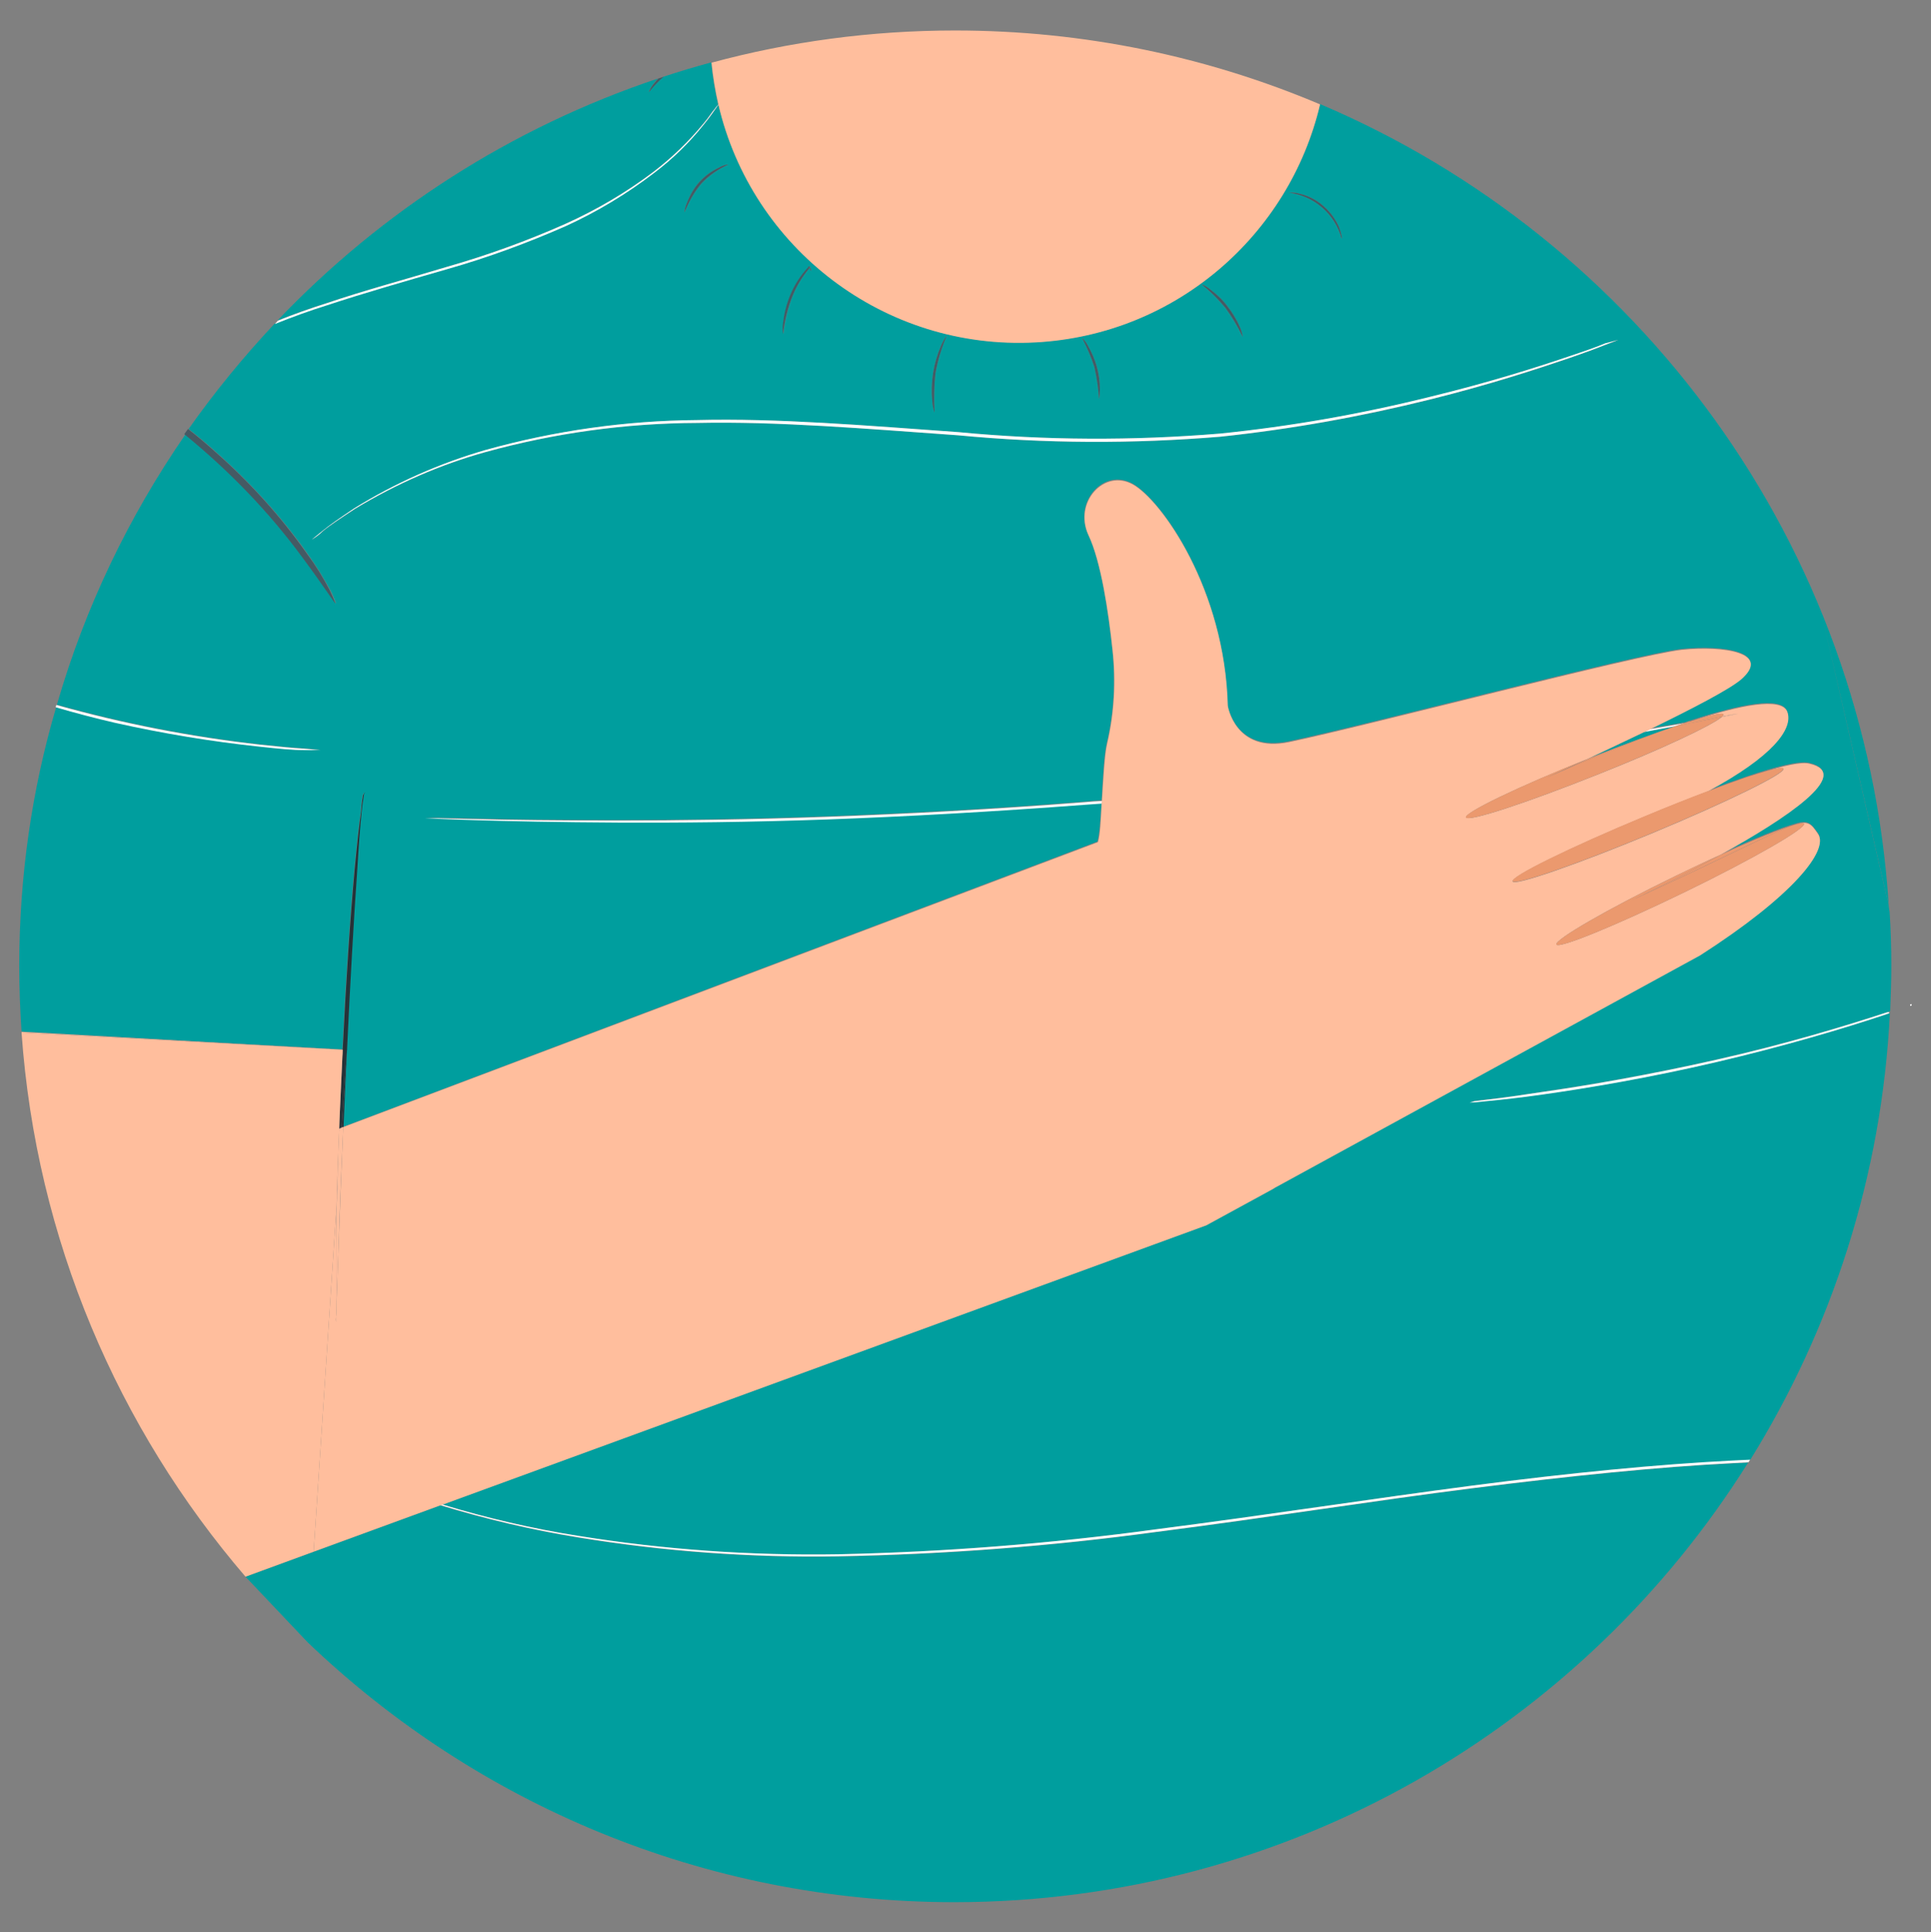 <?xml version="1.0" encoding="utf-8"?>
<!-- Generator: Adobe Illustrator 24.1.2, SVG Export Plug-In . SVG Version: 6.00 Build 0)  -->
<svg version="1.1" id="_1" xmlns="http://www.w3.org/2000/svg" xmlns:xlink="http://www.w3.org/1999/xlink" x="0px" y="0px"
	 viewBox="0 0 671.7 672.1" style="enable-background:new 0 0 671.7 672.1;" xml:space="preserve">
<rect x="0" y="0" width="671.7" height="672.1" fill="#808080" stroke="none"/>
<style type="text/css">
	.st0{fill:none;}
	.st1{fill:#263238;}
	.st2{fill:#FFFFFF;}
	.st3{fill:#009E9E;}
	.st4{fill:#455A64;}
	.st5{fill:#FFBE9D;}
	.st6{fill:#EB996E;}
</style>
<g>
	<path class="st0" d="M85.5,548.3C85.5,548.3,85.4,548.3,85.5,548.3l-0.3,0.1C85.2,548.4,85.4,548.4,85.5,548.3z"/>
	<path class="st1" d="M642.8,212.7L642.8,212.7L642.8,212.7z"/>
	<path class="st2" d="M664.9,349.2l-0.5,0.2l0.1,0.5c0.2-0.1,0.3-0.1,0.5-0.2L664.9,349.2z"/>
	<path class="st0" d="M117.9,392.6L117.9,392.6c0.1-1.8,0.2-3.7,0.2-5.5L117.9,392.6z"/>
	<path class="st0" d="M85.4,548.3C85.4,548.3,85.5,548.3,85.4,548.3c0.4-0.1,0.8-0.2,1.1-0.3c-0.3,0.2-0.6,0.4-0.8,0.6
		c6.8,7.8,13.9,15.3,21.4,22.5l2.1-31.5L85.4,548.3z"/>
	<path class="st0" d="M119.2,365.3c0-0.1,0-0.2,0-0.3l-1.8-0.1l1.8,0.1V365.3z"/>
	<path class="st3" d="M155.4,92.8c14-4,27.8-9,41.1-14.9c10.9-4.9,21.3-11,30.8-18.2c6.4-4.9,12.2-10.5,17.3-16.7
		c1.9-2.2,3-4.1,4-5.2c0.4-0.5,0.8-1,1.2-1.5c-1.1-4.7-1.9-9.6-2.4-14.6c-5.6,1.5-11.2,3.2-16.7,5c-1.8,1.7-3.5,3.4-5.1,5.4
		c0.5-1.2,1.1-2.2,1.9-3.2c0.4-0.6,0.9-1.1,1.4-1.6c-50.9,17-96.2,46.2-132.4,84.2c5.5-2.2,11.1-4.2,16.8-6
		C126.3,101.1,140.5,97.3,155.4,92.8z"/>
	<path class="st3" d="M608.1,508.7c-1.8,0.1-3.7,0.2-5.6,0.3c-25.8,1.3-56.2,4.4-90.3,8.7s-70.9,10.2-110,15.2
		c-36.7,5-73.7,7.8-110.8,8.5c-30.3,0.5-60.5-1.7-90.4-6.6c-16.2-2.7-32.2-6.4-47.9-11.2l-67.7,24.8l21.6,22.8
		c58.5,56,137.8,90.4,225.1,90.4C448.5,661.5,550.6,600.5,608.1,508.7z"/>
	<path class="st3" d="M657.1,317.3c0-0.8-0.1-1.6-0.1-2.3l-23.3-100.6L657.1,317.3z"/>
	<path class="st3" d="M597.3,369.3c-23.5,5.5-45,9.1-60.6,11.3c-7.8,1.1-14.2,1.8-18.5,2.2l-5,0.5l-1.8,0.1l1.7-0.5l5-0.6
		c4.3-0.5,10.7-1.3,18.6-2.6c15.5-2.2,37-5.9,60.5-11.2c23.5-5.3,44.3-11.5,59.4-16.5l0.9-0.3c0.2-5.2,0.4-10.5,0.4-15.8
		c0-6.3-0.2-12.6-0.6-18.8l-23.5-103L657,314.9c-8-125.6-87.3-231.8-197.8-278.7c-10.6,45.4-50.2,80.2-99,82.8
		c-52.8,2.8-98.7-33-110.3-82.7c-1.5,2.4-3.2,4.7-5,6.8c-5,6.3-10.8,12-17.3,16.9c-9.5,7.3-19.8,13.5-30.7,18.5
		c-13.4,5.9-27.2,11-41.3,15c-14.9,4.3-29.2,8.4-42,12.6c-6.1,1.9-12.2,4.1-18.1,6.5c-10.8,11.5-20.8,23.7-29.9,36.6
		c3.2,2.5,6.3,5.1,9.3,7.8c12.2,10.8,23.1,22.8,32.3,35.9c2.8,3.9,5.3,8,7.6,12.2c0.8,1.5,1.5,3.1,2.1,4.8c-0.4,0-4.2-6.3-11.5-16
		c-11.6-15.8-25.4-30.2-40.9-42.8c-19.6,28.4-34.9,60-44.7,94c23.2,6.5,46.8,11.1,70.8,13.8c6.5,0.7,11.7,1.2,15.4,1.4l4.4,0.4
		l1.2,0.1h-5.7c-3.7,0-9-0.5-15.4-1.2c-16.9-1.8-33.7-4.6-50.3-8.4c-6.9-1.6-13.8-3.4-20.6-5.4c-8.5,28.7-12.9,59-12.9,90.2
		c0,7.7,0.3,15.3,0.8,22.8l109.8,6.1l1.8,0.1c1.2-24.6,2.7-46.8,4.2-63c0.8-8.4,1.5-15.1,2.2-19.7c0.1-1.7,0.3-3.5,0.6-5.2
		c0-0.5,0.2-0.9,0.5-1.3c0.2-0.3,0.3-0.2,0.3-0.2c0.1,0,0.1,0.1,0.1,0.1s0,0-0.1-0.1c0,0-0.1,0-0.2,0.1c-0.2,0.4-0.3,0.9-0.3,1.3
		c-0.2,1.2-0.5,3-0.7,5.3c-0.5,4.7-1,11.4-1.5,19.8c-1.2,16.7-2.5,39.8-3.7,65.3c-0.4,8.5-0.8,16.7-1.1,24.5l262.3-99.2
		c0.7-2.4,1.1-7.7,1.5-13.4c-1.9,0.1-3.8,0.3-5.7,0.4c-31.9,2.4-62,4.1-89.5,5.1s-52.4,1.2-73.2,1.1c-41.6-0.2-67.2-1.5-67.2-1.5
		h4.7l13.3,0.3c11.5,0.3,28.4,0.5,49.2,0.5s45.7-0.3,73.1-1.3s57.8-2.6,89.5-5.1c1.9-0.2,3.9-0.3,5.8-0.5c0.4-7.6,0.8-15.9,1.8-19.9
		c2.5-10.7,3.1-21.7,1.9-32.6c-1.4-13.2-4-30.8-8.4-40c-5.2-11.4,5.5-23.2,15.5-17.6c10,5.6,32,36.6,33,77c0,0,2.5,16.5,21.3,12.6
		c27.3-5.7,120.3-30.2,136.6-32.1c14.6-1.5,31.3,1,20.7,10.3c-4.1,3.5-17.2,10.3-31.6,17.3c4.5-0.8,8.5-1.5,12.1-2.1
		c0.7-0.2,1.4-0.5,2.1-0.7c17-5.6,31.3-8.4,33.4-3.3c2.3,6.1-5.2,15.8-27.5,27.7c5-1.9,9.5-3.5,13.3-4.8c10.2-3.5,18.5-5.6,21.9-4.8
		c15.4,3.6-8.2,19.2-30.9,31.7c11.8-5.4,21.2-9.2,25.9-10.5c4.7-1.5,5.7-0.1,8,3.1c4.3,5.7-8.9,21.9-40.9,42.4l-147.8,81l-0.8,0.5
		l-23.1,12.6l-265.8,97.2c15.5,4.7,31.3,8.3,47.3,10.9c29.9,4.8,60.1,6.9,90.3,6.4c37-0.8,74-3.7,110.7-8.7
		c38.9-5,76.2-10.8,110-15.2s64.5-7.4,90.4-8.6c2.1-0.1,4.1-0.2,6.2-0.3c28.3-45.5,45.8-98.6,48.6-155.4c-0.2,0.1-0.5,0.2-0.7,0.2
		C641.6,357.6,620.7,363.8,597.3,369.3z M449.3,67c0.9,0,1.9,0.1,2.8,0.4c3.1,0.7,5.9,2.2,8.3,4.3c2.4,2.1,4.3,4.7,5.5,7.6
		c0.3,0.9,0.6,1.9,0.8,2.8c0.1,0.3,0.1,0.6,0,0.9c-2.3-8.6-9.6-15-18.5-16C448.2,67,449.3,67,449.3,67z M421,100.7
		c2.3,1.7,4.3,3.6,6,5.9c1.7,2.2,3.2,4.6,4.3,7.2c0.5,1.1,0.8,2.2,1,3.4c-1.7-3.6-3.7-6.9-6-10.1c-2.5-3-5.3-5.8-8.3-8.2
		C419.1,99.3,420.1,99.9,421,100.7z M378.4,120.2c1.3,2.3,2.4,4.7,3.1,7.3s1.1,5.2,1.1,7.9c0,1.1-0.1,2.3-0.3,3.4
		c-0.2-3.7-0.7-7.5-1.6-11.1c-1.1-3.5-2.6-6.9-4.3-10.2C377.2,118.3,377.9,119.2,378.4,120.2z M324.6,129.7c0.5-3.2,1.4-6.3,2.7-9.3
		c0.5-1.3,1.2-2.5,2-3.6c-1.8,4.2-3.1,8.5-3.9,13c-0.5,4.5-0.6,9.1-0.3,13.7c-0.4-1.3-0.7-2.6-0.8-4
		C324,136.2,324.1,132.9,324.6,129.7z M272.5,112.2c0.4-3.3,1.2-6.5,2.5-9.6c1.5-3.6,3.6-6.9,6.3-9.7c0,0,0-0.1-0.1-0.1h0.1
		c0.1-0.1,0.2-0.2,0.3-0.3v0.1c0,0.1,0.1,0.1,0.1,0.2h0.2c0,0.1-0.1,0.1-0.1,0.2c0.2,0.4,0.4,0.9,0.4,1.3c-0.2-0.3-0.5-0.7-0.7-1
		c-2.4,2.9-4.4,6.1-5.8,9.6c-1.7,4.3-2.7,8.7-3.2,13.3C272.3,114.8,272.3,113.5,272.5,112.2z M239,70.5c1-2.6,2.4-5.1,4.3-7.2
		c1.9-2.1,4.2-3.8,6.8-5c1-0.6,2.1-1,3.3-1.1c-3.6,1.6-6.8,3.9-9.5,6.7c-2.5,3-4.4,6.4-5.8,10C238.2,72.7,238.5,71.5,239,70.5z
		 M558.6,119.9c-3,1.2-7.2,2.8-12.8,4.7c-11.2,3.9-27.5,9.2-48.1,14.3c-24.1,6.1-48.6,10.4-73.2,13c-30.3,2.5-60.8,2.4-91.1-0.5
		c-32.3-2.3-63-4.9-90.9-4.3c-24.7,0.1-49.4,3.5-73.4,10.1c-15.9,4.4-31.3,11.1-45.6,19.8c-5,3.3-9,5.9-11.2,7.8
		c-1.2,1.1-2.4,2.1-3.8,2.9l3.7-3c2.4-2,6.2-4.6,11.1-7.9c14.4-8.9,29.7-15.7,45.7-20.3c24.1-6.7,48.7-10.2,73.5-10.4
		c28-0.7,58.8,1.9,91,4.2c30.2,2.9,60.7,3,91,0.5c24.6-2.5,49-6.8,73.1-12.8c20.5-5,36.9-10.3,48.1-14c5.6-1.9,10-3.4,12.9-4.6
		l4.5-1.2L558.6,119.9z"/>
	<path class="st3" d="M582.7,252.6c-3.3,0.6-6.9,1.3-10.8,2c-6.7,3.2-13.5,6.5-19.9,9.4c0.5-0.2,0.9-0.4,1.4-0.6
		C564.6,259,574.8,255.3,582.7,252.6z"/>
	<path class="st2" d="M90.3,259.7c6.4,0.7,11.7,1.2,15.4,1.2h5.7l-1.2-0.1l-4.4-0.4c-3.7-0.2-8.9-0.7-15.4-1.4
		c-24-2.7-47.6-7.3-70.8-13.8c-0.1,0.3-0.2,0.5-0.2,0.8c6.8,2,13.7,3.8,20.6,5.4C56.6,255.1,73.4,257.9,90.3,259.7z"/>
	<path class="st2" d="M155.6,93.6c14.1-4,27.9-9.1,41.3-15c10.9-5,21.2-11.2,30.7-18.5c6.5-4.9,12.3-10.6,17.3-16.9
		c1.8-2.2,3.4-4.5,5-6.8c0,0,0,0,0-0.1c-0.4,0.5-0.9,1-1.2,1.5c-1,1.1-2.1,3-4,5.2c-5.1,6.2-10.9,11.8-17.3,16.7
		c-9.5,7.2-19.9,13.3-30.8,18.2c-13.3,5.9-27.1,10.9-41.1,14.9c-14.9,4.5-29.1,8.3-42,12.7c-5.7,1.8-11.3,3.8-16.8,6
		c-0.4,0.4-0.7,0.8-1.1,1.2c6-2.4,12-4.6,18.1-6.5C126.4,102,140.7,97.9,155.6,93.6z"/>
	<path class="st2" d="M545.6,124c-11.2,3.8-27.5,9-48.1,14c-24.1,6-48.5,10.3-73.1,12.8c-30.3,2.5-60.7,2.4-91-0.5
		c-32.2-2.3-63-4.9-91-4.2c-24.8,0.2-49.5,3.7-73.5,10.4c-15.9,4.6-31.3,11.4-45.7,20.3c-4.9,3.3-8.7,5.9-11.1,7.9l-3.7,3
		c1.3-0.8,2.6-1.7,3.8-2.9c2.2-1.9,6.2-4.5,11.2-7.8c14.4-8.7,29.7-15.4,45.6-19.8c24-6.6,48.7-10,73.4-10.1
		c27.9-0.6,58.6,2,90.9,4.3c30.3,2.9,60.7,3,91.1,0.5c24.6-2.6,49.1-7,73.2-13c20.5-5.1,36.9-10.5,48.1-14.3
		c5.5-1.9,9.8-3.5,12.8-4.7l4.4-1.7l-4.5,1.2C555.6,120.6,551.3,122.1,545.6,124z"/>
	<path class="st2" d="M377.5,279c-31.7,2.5-62.1,4.1-89.5,5.1s-52.3,1.3-73.1,1.3s-37.7-0.2-49.2-0.5l-13.3-0.3h-4.7
		c0,0,25.6,1.3,67.2,1.5c20.8,0.1,45.7-0.1,73.2-1.1s57.6-2.7,89.5-5.1c1.9-0.1,3.8-0.3,5.7-0.4c0-0.3,0-0.6,0.1-0.9
		C381.4,278.7,379.4,278.8,377.5,279z"/>
	<path class="st2" d="M582.7,252.6c1.2-0.4,2.3-0.8,3.4-1.1c-3.6,0.6-7.6,1.3-12.1,2.1c-0.7,0.3-1.4,0.7-2.1,1
		C575.9,253.8,579.5,253.2,582.7,252.6z"/>
	<path class="st2" d="M656.4,352.1c-15,4.9-35.8,11.2-59.4,16.5c-23.5,5.3-45,9-60.5,11.2c-7.8,1.2-14.2,2.1-18.6,2.6l-5,0.6
		l-1.7,0.5l1.8-0.1l5-0.5c4.3-0.4,10.8-1.1,18.5-2.2c15.6-2.2,37.1-5.8,60.6-11.3s44.4-11.7,59.3-16.7c0.2-0.1,0.5-0.2,0.7-0.2
		c0-0.2,0-0.4,0-0.5L656.4,352.1z"/>
	<path class="st2" d="M512.2,516.7c-33.8,4.4-71.1,10.2-110,15.2c-36.7,5-73.7,7.9-110.7,8.7c-30.2,0.5-60.4-1.6-90.3-6.4
		c-16-2.5-31.8-6.2-47.3-10.9l-0.7,0.2c15.7,4.8,31.7,8.6,47.9,11.2c29.9,4.9,60.1,7.1,90.4,6.6c37.1-0.7,74.1-3.5,110.8-8.5
		c39.1-5,75.9-10.9,110-15.2s64.5-7.4,90.3-8.7c1.9-0.1,3.7-0.2,5.6-0.3c0.2-0.3,0.4-0.6,0.6-0.9c-2.1,0.1-4.1,0.2-6.2,0.3
		C576.7,509.3,546,512.3,512.2,516.7z"/>
	<path class="st4" d="M105.2,193.9c7.3,9.8,11.2,16,11.5,16c-0.6-1.6-1.3-3.2-2.1-4.8c-2.2-4.2-4.7-8.3-7.6-12.2
		c-9.2-13.1-20-25.1-32.3-35.9c-3-2.7-6.1-5.3-9.3-7.8c-0.4,0.6-0.9,1.2-1.3,1.8C79.8,163.8,93.6,178.1,105.2,193.9z"/>
	<path class="st4" d="M281.9,92.8h-0.2c0,0.1,0.1,0.1,0.1,0.2C281.8,92.9,281.8,92.8,281.9,92.8z"/>
	<path class="st4" d="M281.6,92.6L281.6,92.6c-0.1,0-0.2,0.1-0.3,0.2h0.4C281.6,92.7,281.6,92.6,281.6,92.6z"/>
	<path class="st4" d="M282.2,94.3c-0.1-0.5-0.2-0.9-0.4-1.3c-0.1,0.1-0.2,0.2-0.2,0.3C281.7,93.6,281.9,93.9,282.2,94.3z"/>
	<path class="st4" d="M281.2,92.8L281.2,92.8c0.1,0.1,0.1,0,0.1,0H281.2z"/>
	<path class="st4" d="M281.7,92.9c0-0.1,0-0.1-0.1-0.2h-0.4c0,0,0,0.1-0.1,0.1c0.1,0.1,0.2,0.3,0.3,0.4
		C281.6,93.1,281.7,93,281.7,92.9z"/>
	<path class="st4" d="M275.7,102.9c1.4-3.5,3.4-6.7,5.8-9.6c-0.1-0.1-0.2-0.3-0.3-0.4c-2.7,2.8-4.8,6.1-6.3,9.7
		c-1.3,3.1-2.1,6.3-2.5,9.6c-0.2,1.3-0.2,2.7,0,4C272.9,111.6,274,107.1,275.7,102.9z"/>
	<path class="st4" d="M325.1,143.5c-0.3-4.6-0.2-9.2,0.3-13.7c0.8-4.5,2.1-8.8,3.9-13c-0.8,1.1-1.5,2.3-2,3.6
		c-1.3,3-2.2,6.1-2.7,9.3s-0.6,6.5-0.3,9.8C324.4,140.8,324.6,142.2,325.1,143.5z"/>
	<path class="st4" d="M382.3,138.8c0.2-1.1,0.3-2.3,0.3-3.4c0-2.7-0.4-5.3-1.1-7.9s-1.8-5-3.1-7.3c-0.5-1-1.2-1.9-2-2.7
		c1.7,3.3,3.2,6.7,4.3,10.2C381.5,131.3,382.1,135,382.3,138.8z"/>
	<path class="st4" d="M426.3,107.1c2.3,3.2,4.3,6.5,6,10.1c-0.2-1.2-0.5-2.3-1-3.4c-1.1-2.6-2.6-5-4.3-7.2c-1.7-2.3-3.7-4.2-6-5.9
		c-0.9-0.8-1.9-1.4-3-1.8C421,101.3,423.8,104.1,426.3,107.1z"/>
	<path class="st4" d="M466.7,83c0.1-0.3,0.1-0.6,0-0.9c-0.2-0.9-0.5-1.9-0.8-2.8c-1.2-2.9-3.1-5.5-5.5-7.6s-5.2-3.6-8.3-4.3
		c-0.9-0.3-1.9-0.4-2.8-0.4h-1.1C457,68,464.4,74.4,466.7,83z"/>
	<path class="st4" d="M253.4,57.2c-1.2,0.1-2.3,0.5-3.3,1.1c-2.6,1.2-4.9,2.9-6.8,5c-1.9,2.1-3.3,4.6-4.3,7.2
		c-0.5,1.1-0.8,2.2-0.9,3.4c1.4-3.6,3.3-7,5.8-10C246.6,61,249.8,58.8,253.4,57.2z"/>
	<path class="st4" d="M225.7,32.1c1.5-1.9,3.2-3.7,5.1-5.4c-0.6,0.2-1.2,0.4-1.8,0.6c-0.5,0.5-1,1.1-1.4,1.6
		C226.8,29.8,226.1,30.9,225.7,32.1z"/>
	<path class="st1" d="M118.2,387c-0.1,1.9-0.2,3.7-0.2,5.5l0.9-0.4l1.8-27.1l-1.5-0.1c0,0.1,0,0.2,0,0.3L118.2,387z"/>
	<path class="st1" d="M127.1,275.8C127.1,275.8,127.1,275.7,127.1,275.8C127,275.7,127.1,275.8,127.1,275.8z"/>
	<path class="st1" d="M118.9,392.2l0.6-0.2c0.3-7.8,0.7-16,1.1-24.5c1.2-25.5,2.5-48.6,3.7-65.3c0.5-8.4,1-15.1,1.5-19.8
		c0.2-2.3,0.5-4.1,0.7-5.3c0-0.4,0.1-0.9,0.3-1.3c0.1-0.1,0.2-0.1,0.2-0.1c-0.1-0.1-0.2-0.1-0.3,0.2c-0.3,0.4-0.5,0.8-0.5,1.3
		c-0.3,1.7-0.5,3.5-0.6,5.2c-0.7,4.6-1.4,11.3-2.2,19.7c-1.5,16.2-3,38.4-4.2,63l1.5,0.1L118.9,392.2z"/>
	<path class="st5" d="M250.1,36c-0.1,0.1-0.2,0.2-0.2,0.4c11.6,49.8,57.6,85.5,110.3,82.7c48.8-2.6,88.3-37.4,99-82.8
		c-39-16.5-81.9-25.7-127-25.7c-29.3,0-57.7,3.9-84.7,11.2c0.5,5,1.3,9.8,2.4,14.6C249.9,36.2,250,36.1,250.1,36z"/>
	<path class="st5" d="M249.8,36.3L249.8,36.3c0.1-0.1,0.2-0.2,0.3-0.3C250,36.1,249.9,36.2,249.8,36.3z"/>
	<path class="st5" d="M118,392.6L118,392.6l0.2-5.5c0.3-6.3,0.6-12.9,0.9-19.7c0-0.7,0.1-1.3,0.1-2v-0.3l-1.8-0.1L7.5,359.2
		c5.1,72,33.6,137.6,77.9,189.2l23.7-8.7l8-120.7C117.3,411,117.6,402.1,118,392.6z"/>
	<path class="st5" d="M7.5,358.9c0,0.1,0,0.2,0,0.3l109.8,5.8L7.5,358.9z"/>
	<path class="st5" d="M598.8,249.4c3.8-0.8,5.8-1.2,5.8-1.2l-4.6,0.7l-0.9,0.2C599.1,249.1,599,249.3,598.8,249.4z"/>
	<g>
		<path class="st5" d="M612.8,268.7c-1.6,0.5-3.3,1-5.3,1.7C609.3,269.8,611.1,269.2,612.8,268.7z"/>
		<path class="st5" d="M624.4,286.8c1.8-0.5,2.9-0.6,3.1-0.3c0.9,1.5-17.6,12.2-41.5,23.8s-43.9,19.8-44.6,18.2
			c-0.7-1.6,17.7-12.3,41.6-23.9c5.4-2.6,10.6-5.1,15.5-7.3c22.7-12.5,46.3-28.2,30.9-31.7c-2.8-0.7-8.9,0.7-16.6,3.1
			c4.6-1.4,7.3-1.9,7.6-1.3c0.7,1.6-19.9,11.7-45.9,22.5s-47.7,18.3-48.3,16.7c-0.9-1.6,19.9-11.8,45.9-22.6
			c7.9-3.3,15.5-6.3,22.1-8.8c22.3-12,29.8-21.7,27.5-27.7c-2.1-5.1-16.4-2.3-33.4,3.3c6.8-2.1,11-3.1,11.2-2.3
			c0.1,0.1-0.1,0.3-0.3,0.6l0.9-0.2l4.6-0.7c0,0-2,0.4-5.8,1.2c-3.6,3-21.2,11.3-42.9,19.9c-24.8,9.9-45.4,16.7-46,15
			c-0.7-1.6,17.9-10.6,42.2-20.3c6.4-3,21.2-10.1,21.9-10.4c0,0,0,0,0,0c14.4-7,27.5-13.8,31.6-17.3c10.6-9.3-6.1-11.8-20.7-10.3
			c-16.3,1.9-109.3,26.4-136.6,32.1c-18.8,3.9-21.3-12.6-21.3-12.6c-1-40.4-23-71.4-33-77c-10-5.6-20.7,6.2-15.5,17.6
			c4.4,9.2,7,26.8,8.4,40c1.2,10.9,0.6,21.9-1.9,32.6c-0.9,3.9-1.3,12.1-1.8,19.8c0,0,0,0,0,0c0,0.3,0,0.6-0.1,0.9
			c-0.3,5.7-0.5,11.1-1.3,13.5L119.4,392c-0.7,15.7-1.2,29.7-1.6,40.9c-0.3,8-0.5,14.8-0.7,19.8c0,1.8,0,3.5-0.2,5.3v1.9
			c-0.1-0.6-0.1-1.3,0-1.9v-25.2c0-4.2,0.1-8.8,0.2-13.8l-8,120.7l44-16.1c0.4-0.2,0.4-0.2,0.7-0.2l265.8-97.2l23.1-12.6l0.8-0.5
			l147.9-80.8c32-20.5,45.2-36.7,40.9-42.4C630.1,286.7,629.1,285.3,624.4,286.8z"/>
	</g>
	<path class="st5" d="M141.9,519.5c-3.5-1-6.4-2.2-9-3.2l-6.6-2.5l-5.5-2l5.4,2.2l6.6,2.6c2.5,1,5.6,2.2,9,3.3
		c3.8,1.3,7.6,2.5,11.4,3.7l0.7-0.2C149.8,522.1,145.8,520.8,141.9,519.5z"/>
	<path class="st5" d="M118,392.6c-0.4,9.5-0.7,18.4-0.8,26.4l1.8-26.8L118,392.6z"/>
	<path class="st5" d="M119.1,367.4c-0.3,6.7-0.6,13.3-0.9,19.7l1-21.7C119.1,366,119.1,366.7,119.1,367.4z"/>
	<path class="st5" d="M117,459.9V458C116.9,458.6,116.9,459.2,117,459.9z"/>
	<path class="st5" d="M117.1,419c-0.1,5-0.2,9.6-0.2,13.8V458c0.2-1.8,0.2-3.5,0.2-5.3c0.2-5,0.4-11.8,0.7-19.8
		c0.3-11.2,0.9-25.2,1.6-40.9l-0.6,0.2L117.1,419z"/>
	<path class="st6" d="M624.4,286.8c-4.7,1.3-14.1,5.1-25.9,10.5c-13.7,7.6-27.1,14-31.3,16C603.5,296.6,617.7,288.9,624.4,286.8z"/>
	<path class="st6" d="M567.2,313.3c-0.5,0.2-0.9,0.4-1.4,0.6C565.8,313.9,566.3,313.7,567.2,313.3z"/>
	<path class="st6" d="M541.4,328.5c0.7,1.6,20.7-6.6,44.6-18.2c23.9-11.6,42.4-22.3,41.5-23.8c-0.2-0.3-1.3-0.2-3.1,0.3
		c-6.7,2.1-20.9,9.9-57.2,26.5c-0.9,0.4-1.4,0.6-1.4,0.6c0.5-0.2,0.9-0.4,1.4-0.6c4.2-2,17.6-8.4,31.3-16c-4.8,2.2-10,4.6-15.5,7.3
		C559.1,316.2,540.7,326.9,541.4,328.5z"/>
	<path class="st6" d="M607.5,270.4c-3.8,1.3-8.3,2.9-13.3,4.8c-0.2,0.1-0.3,0.2-0.5,0.3C598.5,273.6,603.2,271.9,607.5,270.4z"/>
	<path class="st6" d="M526.2,306.5c0.6,1.6,22.3-5.9,48.3-16.7c26-10.8,46.6-20.9,45.9-22.5c-0.3-0.7-5.2,0.5-12.9,3
		c-4.3,1.5-9,3.2-13.8,5.1c0.2-0.1,0.3-0.2,0.5-0.3c-6.7,2.5-14.2,5.5-22.1,8.8C546.1,294.7,525.3,304.9,526.2,306.5z"/>
	<path class="st6" d="M583,252.5c-0.1,0-0.2,0-0.3,0.1c-8,2.7-18.1,6.5-29.2,10.9c-0.5,0.2-1,0.4-1.4,0.6
		c-5.3,2.5-10.2,4.7-14.4,6.6C549.2,265.6,566.9,258.1,583,252.5z"/>
	<path class="st6" d="M588.2,250.7c-0.7,0.2-1.4,0.4-2.1,0.7h0.1C586.9,251.2,587.6,251,588.2,250.7z"/>
	<path class="st6" d="M583,252.5c1.1-0.4,2.2-0.7,3.2-1.1h-0.1c-1.1,0.4-2.2,0.7-3.4,1.1C582.8,252.5,582.9,252.5,583,252.5z"/>
	<path class="st6" d="M587,251.3l12.2-2.2c0.2-0.3,0.3-0.5,0.3-0.6c-0.3-0.8-4.5,0.2-11.2,2.3c-0.7,0.2-1.3,0.4-2,0.7
		C586.5,251.4,586.7,251.3,587,251.3z"/>
	<path class="st6" d="M537.7,270.6c4.2-1.9,9.1-4.2,14.4-6.6c-24.3,9.7-42.9,18.8-42.2,20.3c0.6,1.7,21.2-5.1,46-15
		c21.8-8.7,39.4-16.9,42.9-19.9c-3.7,0.7-9,1.8-15.8,3.1C566.9,258.1,549.2,265.6,537.7,270.6z"/>
	<path class="st6" d="M586.3,251.4c-1.1,0.4-2.1,0.7-3.2,1.1c6.8-1.3,12.1-2.4,15.8-3.1c0.2-0.1,0.3-0.2,0.4-0.4l-12.2,2.2
		C586.7,251.3,586.5,251.4,586.3,251.4z"/>
</g>
</svg>
